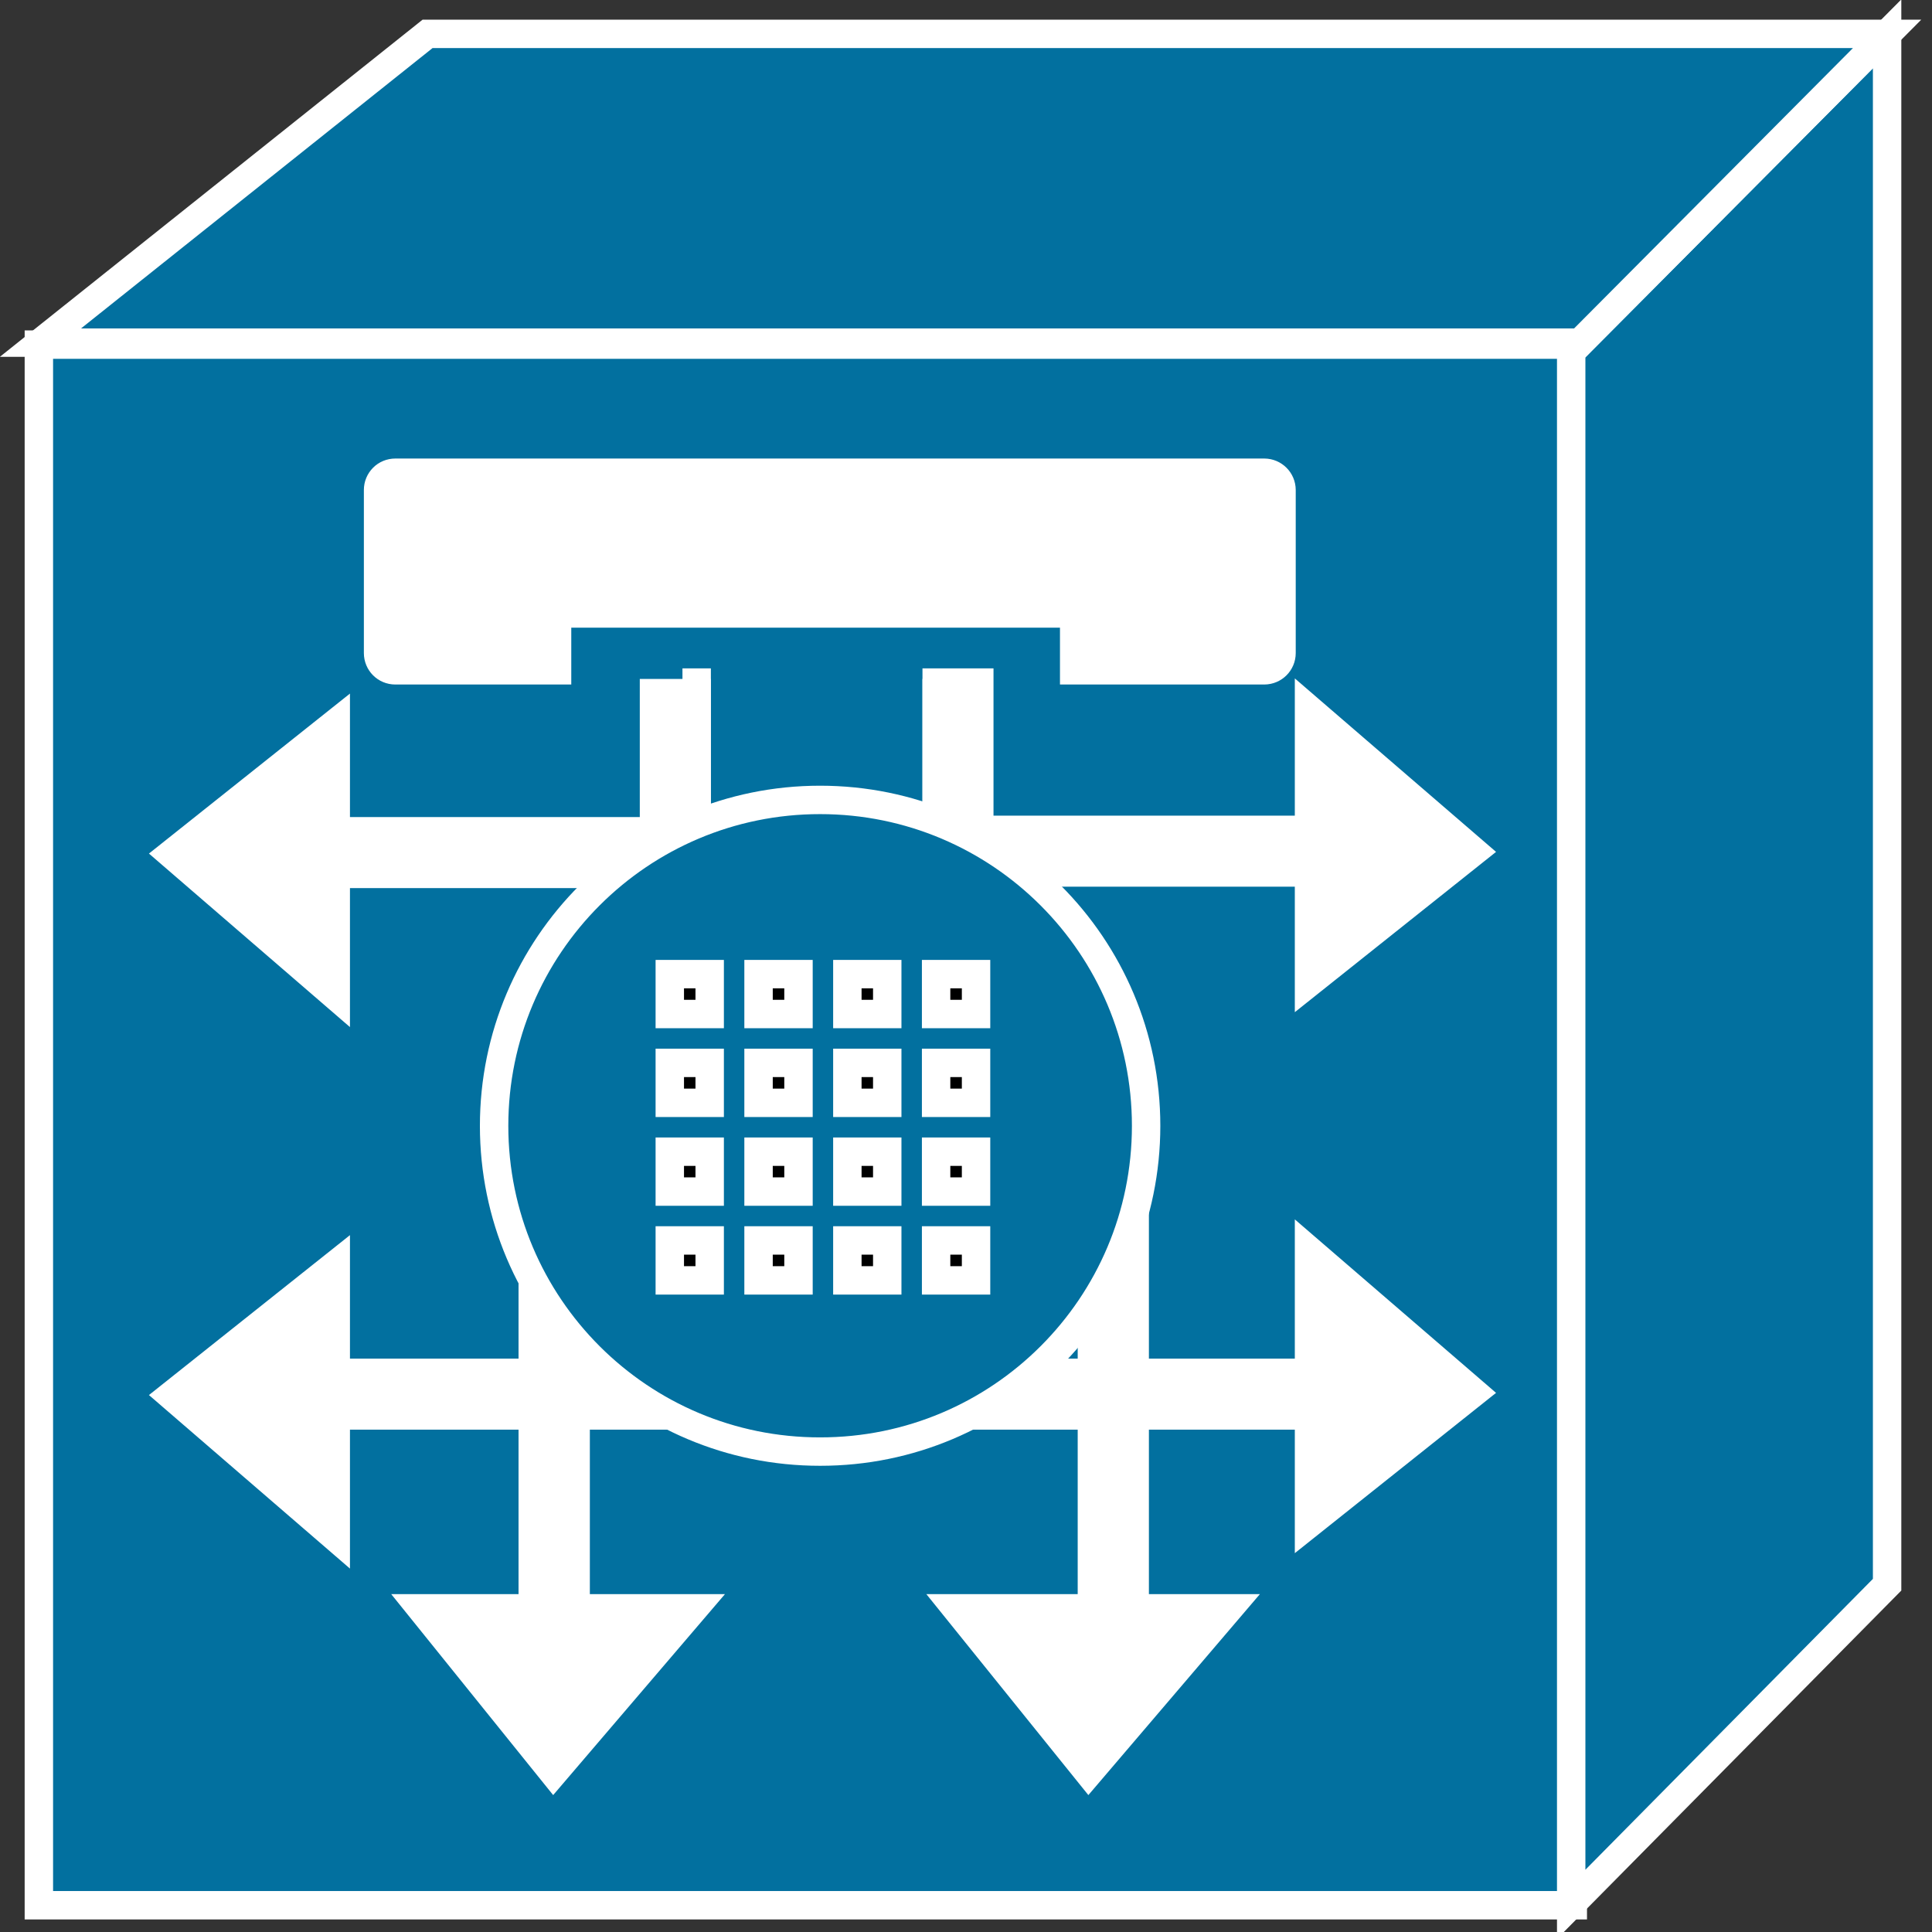 <?xml version="1.0" encoding="UTF-8"?>
<svg xmlns="http://www.w3.org/2000/svg" xmlns:xlink="http://www.w3.org/1999/xlink" width="200pt" height="200pt" viewBox="0 0 200 200" version="1.1">
<rect x="0" y="0" width="200" height="200" fill="#333333" stroke="none"/>
<g id="surface1">
<path style=" stroke:none;fill-rule:nonzero;fill:rgb(0.784%,43.922%,62.353%);fill-opacity:1;" d="M 4.023 197.242 L 162.824 197.242 L 162.824 35.676 L 4.023 35.676 Z M 4.023 197.242 "/>
<path style="fill:none;stroke-width:0.5;stroke-linecap:butt;stroke-linejoin:miter;stroke:rgb(100%,100%,100%);stroke-opacity:1;stroke-miterlimit:4;" d="M 0.684 33.531 L 27.68 33.531 L 27.68 6.065 L 0.684 6.065 Z M 14.805 15.254 L 23.11 15.254 M 14.805 24.81 L 23.11 24.81 M 12.261 20.069 L 12.261 11.763 " transform="matrix(5.882,0,0,5.882,0,0)"/>
<path style="fill:none;stroke-width:1.25;stroke-linecap:butt;stroke-linejoin:miter;stroke:rgb(100%,100%,100%);stroke-opacity:1;stroke-miterlimit:4;" d="M 19.595 20.005 L 19.595 28.306 " transform="matrix(5.882,0,0,5.882,0,0)"/>
<path style="fill:none;stroke-width:0.5;stroke-linecap:butt;stroke-linejoin:miter;stroke:rgb(100%,100%,100%);stroke-opacity:1;stroke-miterlimit:4;" d="M 10.131 20.005 L 10.131 28.306 M 14.926 15.274 L 6.626 15.274 " transform="matrix(5.882,0,0,5.882,0,0)"/>
<path style=" stroke:none;fill-rule:nonzero;fill:rgb(0.784%,43.922%,62.353%);fill-opacity:1;" d="M 195.363 3.508 L 195.363 164.059 L 162.66 197.148 L 162.66 36.387 L 195.363 3.508 "/>
<path style="fill:none;stroke-width:0.5;stroke-linecap:butt;stroke-linejoin:miter;stroke:rgb(100%,100%,100%);stroke-opacity:1;stroke-miterlimit:4;" d="M 33.212 0.596 L 33.212 27.89 L 27.652 33.515 L 27.652 6.186 Z M 33.212 0.596 " transform="matrix(5.882,0,0,5.882,0,0)"/>
<path style=" stroke:none;fill-rule:nonzero;fill:rgb(0.784%,43.922%,62.353%);fill-opacity:1;" d="M 162.652 36.387 L 162.277 35.469 L 4.188 35.469 L 44.266 3.508 L 195.363 3.508 L 162.66 36.387 "/>
<path style="fill:none;stroke-width:0.5;stroke-linecap:butt;stroke-linejoin:miter;stroke:rgb(100%,100%,100%);stroke-opacity:1;stroke-miterlimit:4;" d="M 27.651 6.186 L 27.587 6.03 L 0.712 6.03 L 7.525 0.596 L 33.212 0.596 L 27.652 6.186 Z M 27.651 6.186 " transform="matrix(5.882,0,0,5.882,0,0)"/>
<path style="fill:none;stroke-width:1.25;stroke-linecap:butt;stroke-linejoin:miter;stroke:rgb(100%,100%,100%);stroke-opacity:1;stroke-miterlimit:4;" d="M 14.429 14.98 L 23.199 14.98 " transform="matrix(5.882,0,0,5.882,0,0)"/>
<path style=" stroke:none;fill-rule:nonzero;fill:rgb(100%,100%,100%);fill-opacity:1;" d="M 135.52 73.441 L 135.52 101.734 L 152.578 88.148 L 135.52 73.441 "/>
<path style="fill:none;stroke-width:0.5;stroke-linecap:butt;stroke-linejoin:miter;stroke:rgb(100%,100%,100%);stroke-opacity:1;stroke-miterlimit:4;" d="M 23.038 12.485 L 23.038 17.295 L 25.938 14.985 Z M 23.038 12.485 " transform="matrix(5.882,0,0,5.882,0,0)"/>
<path style="fill:none;stroke-width:1.25;stroke-linecap:butt;stroke-linejoin:miter;stroke:rgb(100%,100%,100%);stroke-opacity:1;stroke-miterlimit:4;" d="M 14.429 24.536 L 23.668 24.536 " transform="matrix(5.882,0,0,5.882,0,0)"/>
<path style=" stroke:none;fill-rule:nonzero;fill:rgb(100%,100%,100%);fill-opacity:1;" d="M 135.52 129.445 L 135.52 157.742 L 152.578 144.152 L 135.52 129.445 "/>
<path style="fill:none;stroke-width:0.5;stroke-linecap:butt;stroke-linejoin:miter;stroke:rgb(100%,100%,100%);stroke-opacity:1;stroke-miterlimit:4;" d="M 23.038 22.006 L 23.038 26.816 L 25.938 24.506 Z M 23.038 22.006 " transform="matrix(5.882,0,0,5.882,0,0)"/>
<path style="fill:none;stroke-width:1.25;stroke-linecap:butt;stroke-linejoin:miter;stroke:rgb(100%,100%,100%);stroke-opacity:1;stroke-miterlimit:4;" d="M 11.885 19.795 L 11.885 11.949 M 16.86 20.069 L 16.86 11.763 " transform="matrix(5.882,0,0,5.882,0,0)"/>
<path style="fill:none;stroke-width:0.5;stroke-linecap:butt;stroke-linejoin:miter;stroke:rgb(100%,100%,100%);stroke-opacity:1;stroke-miterlimit:4;" d="M 16.485 19.795 L 16.485 11.949 M 19.219 19.732 L 19.219 28.662 " transform="matrix(5.882,0,0,5.882,0,0)"/>
<path style=" stroke:none;fill-rule:nonzero;fill:rgb(100%,100%,100%);fill-opacity:1;" d="M 127.242 166.508 L 98.977 166.508 L 112.707 183.535 L 127.242 166.508 "/>
<path style="fill:none;stroke-width:0.5;stroke-linecap:butt;stroke-linejoin:miter;stroke:rgb(100%,100%,100%);stroke-opacity:1;stroke-miterlimit:4;" d="M 21.631 28.306 L 16.826 28.306 L 19.16 31.201 Z M 21.631 28.306 " transform="matrix(5.882,0,0,5.882,0,0)"/>
<path style="fill:none;stroke-width:1.25;stroke-linecap:butt;stroke-linejoin:miter;stroke:rgb(100%,100%,100%);stroke-opacity:1;stroke-miterlimit:4;" d="M 9.751 19.732 L 9.751 28.662 " transform="matrix(5.882,0,0,5.882,0,0)"/>
<path style=" stroke:none;fill-rule:nonzero;fill:rgb(100%,100%,100%);fill-opacity:1;" d="M 71.859 166.508 L 43.578 166.508 L 57.301 183.535 L 71.859 166.508 "/>
<path style="fill:none;stroke-width:0.5;stroke-linecap:butt;stroke-linejoin:miter;stroke:rgb(100%,100%,100%);stroke-opacity:1;stroke-miterlimit:4;" d="M 12.216 28.306 L 7.408 28.306 L 9.741 31.201 Z M 12.216 28.306 " transform="matrix(5.882,0,0,5.882,0,0)"/>
<path style="fill:none;stroke-width:1.25;stroke-linecap:butt;stroke-linejoin:miter;stroke:rgb(100%,100%,100%);stroke-opacity:1;stroke-miterlimit:4;" d="M 14.551 24.536 L 5.621 24.536 " transform="matrix(5.882,0,0,5.882,0,0)"/>
<path style=" stroke:none;fill-rule:nonzero;fill:rgb(100%,100%,100%);fill-opacity:1;" d="M 34.758 159.176 L 34.758 130.918 L 17.723 144.469 L 34.758 159.176 "/>
<path style="fill:none;stroke-width:0.5;stroke-linecap:butt;stroke-linejoin:miter;stroke:rgb(100%,100%,100%);stroke-opacity:1;stroke-miterlimit:4;" d="M 5.909 27.06 L 5.909 22.256 L 3.013 24.56 Z M 5.909 27.06 " transform="matrix(5.882,0,0,5.882,0,0)"/>
<path style="fill:none;stroke-width:1.25;stroke-linecap:butt;stroke-linejoin:miter;stroke:rgb(100%,100%,100%);stroke-opacity:1;stroke-miterlimit:4;" d="M 14.551 15.005 L 5.621 15.005 " transform="matrix(5.882,0,0,5.882,0,0)"/>
<path style=" stroke:none;fill-rule:nonzero;fill:rgb(100%,100%,100%);fill-opacity:1;" d="M 34.758 103.113 L 34.758 74.852 L 17.723 88.41 L 34.758 103.117 "/>
<path style="fill:none;stroke-width:0.5;stroke-linecap:butt;stroke-linejoin:miter;stroke:rgb(100%,100%,100%);stroke-opacity:1;stroke-miterlimit:4;" d="M 5.909 17.529 L 5.909 12.725 L 3.013 15.03 L 5.909 17.53 Z M 5.909 17.529 " transform="matrix(5.882,0,0,5.882,0,0)"/>
<path style=" stroke:none;fill-rule:nonzero;fill:rgb(0.784%,43.922%,62.353%);fill-opacity:1;" d="M 84.906 150.277 C 103.539 150.289 118.648 135.191 118.652 116.559 C 118.652 97.922 103.543 82.812 84.906 82.812 C 66.266 82.809 51.152 97.918 51.152 116.559 C 51.156 135.191 66.273 150.293 84.906 150.277 "/>
<path style="fill:none;stroke-width:0.5;stroke-linecap:butt;stroke-linejoin:miter;stroke:rgb(100%,100%,100%);stroke-opacity:1;stroke-miterlimit:4;" d="M 14.434 25.547 C 17.602 25.549 20.17 22.983 20.171 19.815 C 20.171 16.647 17.602 14.078 14.434 14.078 C 11.265 14.077 8.696 16.646 8.696 19.815 C 8.697 22.983 11.266 25.55 14.434 25.547 Z M 14.434 25.547 " transform="matrix(5.882,0,0,5.882,0,0)"/>
<path style=" stroke:none;fill-rule:nonzero;fill:rgb(100%,100%,100%);fill-opacity:1;" d="M 130.895 69.395 C 131.875 69.387 132.668 68.594 132.672 67.613 L 132.672 50.719 C 132.664 49.738 131.871 48.949 130.895 48.941 L 40.922 48.941 C 40.453 48.941 39.996 49.125 39.664 49.461 C 39.328 49.793 39.141 50.246 39.141 50.719 L 39.141 67.613 C 39.141 68.59 39.922 69.395 40.922 69.395 L 57.672 69.395 L 57.672 63.512 L 111.207 63.512 L 111.207 69.395 L 130.887 69.395 "/>
<path style="fill:none;stroke-width:0.5;stroke-linecap:butt;stroke-linejoin:miter;stroke:rgb(100%,100%,100%);stroke-opacity:1;stroke-miterlimit:4;" d="M 22.252 11.797 C 22.419 11.796 22.554 11.661 22.554 11.494 L 22.554 8.622 C 22.553 8.456 22.418 8.321 22.252 8.32 L 6.957 8.32 C 6.877 8.32 6.799 8.351 6.743 8.408 C 6.686 8.465 6.654 8.542 6.654 8.622 L 6.654 11.494 C 6.654 11.66 6.787 11.797 6.957 11.797 L 9.804 11.797 L 9.804 10.797 L 18.905 10.797 L 18.905 11.797 Z M 22.252 11.797 " transform="matrix(5.882,0,0,5.882,0,0)"/>
<path style="fill-rule:nonzero;fill:rgb(0%,0%,0%);fill-opacity:1;stroke-width:0.5;stroke-linecap:butt;stroke-linejoin:miter;stroke:rgb(100%,100%,100%);stroke-opacity:1;stroke-miterlimit:4;" d="M 11.788 17.846 L 12.49 17.846 L 12.49 17.144 L 11.788 17.144 Z M 11.788 17.846 " transform="matrix(5.882,0,0,5.882,0,0)"/>
<path style="fill-rule:nonzero;fill:rgb(0%,0%,0%);fill-opacity:1;stroke-width:0.5;stroke-linecap:butt;stroke-linejoin:miter;stroke:rgb(100%,100%,100%);stroke-opacity:1;stroke-miterlimit:4;" d="M 11.788 19.409 L 12.49 19.409 L 12.49 18.706 L 11.788 18.706 Z M 11.788 19.409 " transform="matrix(5.882,0,0,5.882,0,0)"/>
<path style="fill-rule:nonzero;fill:rgb(0%,0%,0%);fill-opacity:1;stroke-width:0.5;stroke-linecap:butt;stroke-linejoin:miter;stroke:rgb(100%,100%,100%);stroke-opacity:1;stroke-miterlimit:4;" d="M 11.788 20.971 L 12.49 20.971 L 12.49 20.269 L 11.788 20.269 Z M 11.788 20.971 " transform="matrix(5.882,0,0,5.882,0,0)"/>
<path style="fill-rule:nonzero;fill:rgb(0%,0%,0%);fill-opacity:1;stroke-width:0.5;stroke-linecap:butt;stroke-linejoin:miter;stroke:rgb(100%,100%,100%);stroke-opacity:1;stroke-miterlimit:4;" d="M 11.788 22.534 L 12.49 22.534 L 12.49 21.831 L 11.788 21.831 Z M 11.788 22.534 " transform="matrix(5.882,0,0,5.882,0,0)"/>
<path style="fill-rule:nonzero;fill:rgb(0%,0%,0%);fill-opacity:1;stroke-width:0.5;stroke-linecap:butt;stroke-linejoin:miter;stroke:rgb(100%,100%,100%);stroke-opacity:1;stroke-miterlimit:4;" d="M 13.35 17.846 L 14.053 17.846 L 14.053 17.144 L 13.35 17.144 Z M 13.35 17.846 " transform="matrix(5.882,0,0,5.882,0,0)"/>
<path style="fill-rule:nonzero;fill:rgb(0%,0%,0%);fill-opacity:1;stroke-width:0.5;stroke-linecap:butt;stroke-linejoin:miter;stroke:rgb(100%,100%,100%);stroke-opacity:1;stroke-miterlimit:4;" d="M 13.35 19.409 L 14.053 19.409 L 14.053 18.706 L 13.35 18.706 Z M 13.35 19.409 " transform="matrix(5.882,0,0,5.882,0,0)"/>
<path style="fill-rule:nonzero;fill:rgb(0%,0%,0%);fill-opacity:1;stroke-width:0.5;stroke-linecap:butt;stroke-linejoin:miter;stroke:rgb(100%,100%,100%);stroke-opacity:1;stroke-miterlimit:4;" d="M 13.35 20.971 L 14.053 20.971 L 14.053 20.269 L 13.35 20.269 Z M 13.35 20.971 " transform="matrix(5.882,0,0,5.882,0,0)"/>
<path style="fill-rule:nonzero;fill:rgb(0%,0%,0%);fill-opacity:1;stroke-width:0.5;stroke-linecap:butt;stroke-linejoin:miter;stroke:rgb(100%,100%,100%);stroke-opacity:1;stroke-miterlimit:4;" d="M 13.35 22.534 L 14.053 22.534 L 14.053 21.831 L 13.35 21.831 Z M 13.35 22.534 " transform="matrix(5.882,0,0,5.882,0,0)"/>
<path style="fill-rule:nonzero;fill:rgb(0%,0%,0%);fill-opacity:1;stroke-width:0.5;stroke-linecap:butt;stroke-linejoin:miter;stroke:rgb(100%,100%,100%);stroke-opacity:1;stroke-miterlimit:4;" d="M 14.913 17.846 L 15.615 17.846 L 15.615 17.144 L 14.913 17.144 Z M 14.913 17.846 " transform="matrix(5.882,0,0,5.882,0,0)"/>
<path style="fill-rule:nonzero;fill:rgb(0%,0%,0%);fill-opacity:1;stroke-width:0.5;stroke-linecap:butt;stroke-linejoin:miter;stroke:rgb(100%,100%,100%);stroke-opacity:1;stroke-miterlimit:4;" d="M 14.913 19.409 L 15.615 19.409 L 15.615 18.706 L 14.913 18.706 Z M 14.913 19.409 " transform="matrix(5.882,0,0,5.882,0,0)"/>
<path style="fill-rule:nonzero;fill:rgb(0%,0%,0%);fill-opacity:1;stroke-width:0.5;stroke-linecap:butt;stroke-linejoin:miter;stroke:rgb(100%,100%,100%);stroke-opacity:1;stroke-miterlimit:4;" d="M 14.913 20.971 L 15.615 20.971 L 15.615 20.269 L 14.913 20.269 Z M 14.913 20.971 " transform="matrix(5.882,0,0,5.882,0,0)"/>
<path style="fill-rule:nonzero;fill:rgb(0%,0%,0%);fill-opacity:1;stroke-width:0.5;stroke-linecap:butt;stroke-linejoin:miter;stroke:rgb(100%,100%,100%);stroke-opacity:1;stroke-miterlimit:4;" d="M 14.913 22.534 L 15.615 22.534 L 15.615 21.831 L 14.913 21.831 Z M 14.913 22.534 " transform="matrix(5.882,0,0,5.882,0,0)"/>
<path style="fill-rule:nonzero;fill:rgb(0%,0%,0%);fill-opacity:1;stroke-width:0.5;stroke-linecap:butt;stroke-linejoin:miter;stroke:rgb(100%,100%,100%);stroke-opacity:1;stroke-miterlimit:4;" d="M 16.475 17.846 L 17.178 17.846 L 17.178 17.144 L 16.475 17.144 Z M 16.475 17.846 " transform="matrix(5.882,0,0,5.882,0,0)"/>
<path style="fill-rule:nonzero;fill:rgb(0%,0%,0%);fill-opacity:1;stroke-width:0.5;stroke-linecap:butt;stroke-linejoin:miter;stroke:rgb(100%,100%,100%);stroke-opacity:1;stroke-miterlimit:4;" d="M 16.475 19.409 L 17.178 19.409 L 17.178 18.706 L 16.475 18.706 Z M 16.475 19.409 " transform="matrix(5.882,0,0,5.882,0,0)"/>
<path style="fill-rule:nonzero;fill:rgb(0%,0%,0%);fill-opacity:1;stroke-width:0.5;stroke-linecap:butt;stroke-linejoin:miter;stroke:rgb(100%,100%,100%);stroke-opacity:1;stroke-miterlimit:4;" d="M 16.475 20.971 L 17.178 20.971 L 17.178 20.269 L 16.475 20.269 Z M 16.475 20.971 " transform="matrix(5.882,0,0,5.882,0,0)"/>
<path style="fill-rule:nonzero;fill:rgb(0%,0%,0%);fill-opacity:1;stroke-width:0.5;stroke-linecap:butt;stroke-linejoin:miter;stroke:rgb(100%,100%,100%);stroke-opacity:1;stroke-miterlimit:4;" d="M 16.475 22.534 L 17.178 22.534 L 17.178 21.831 L 16.475 21.831 Z M 16.475 22.534 " transform="matrix(5.882,0,0,5.882,0,0)"/>
</g>
</svg>
